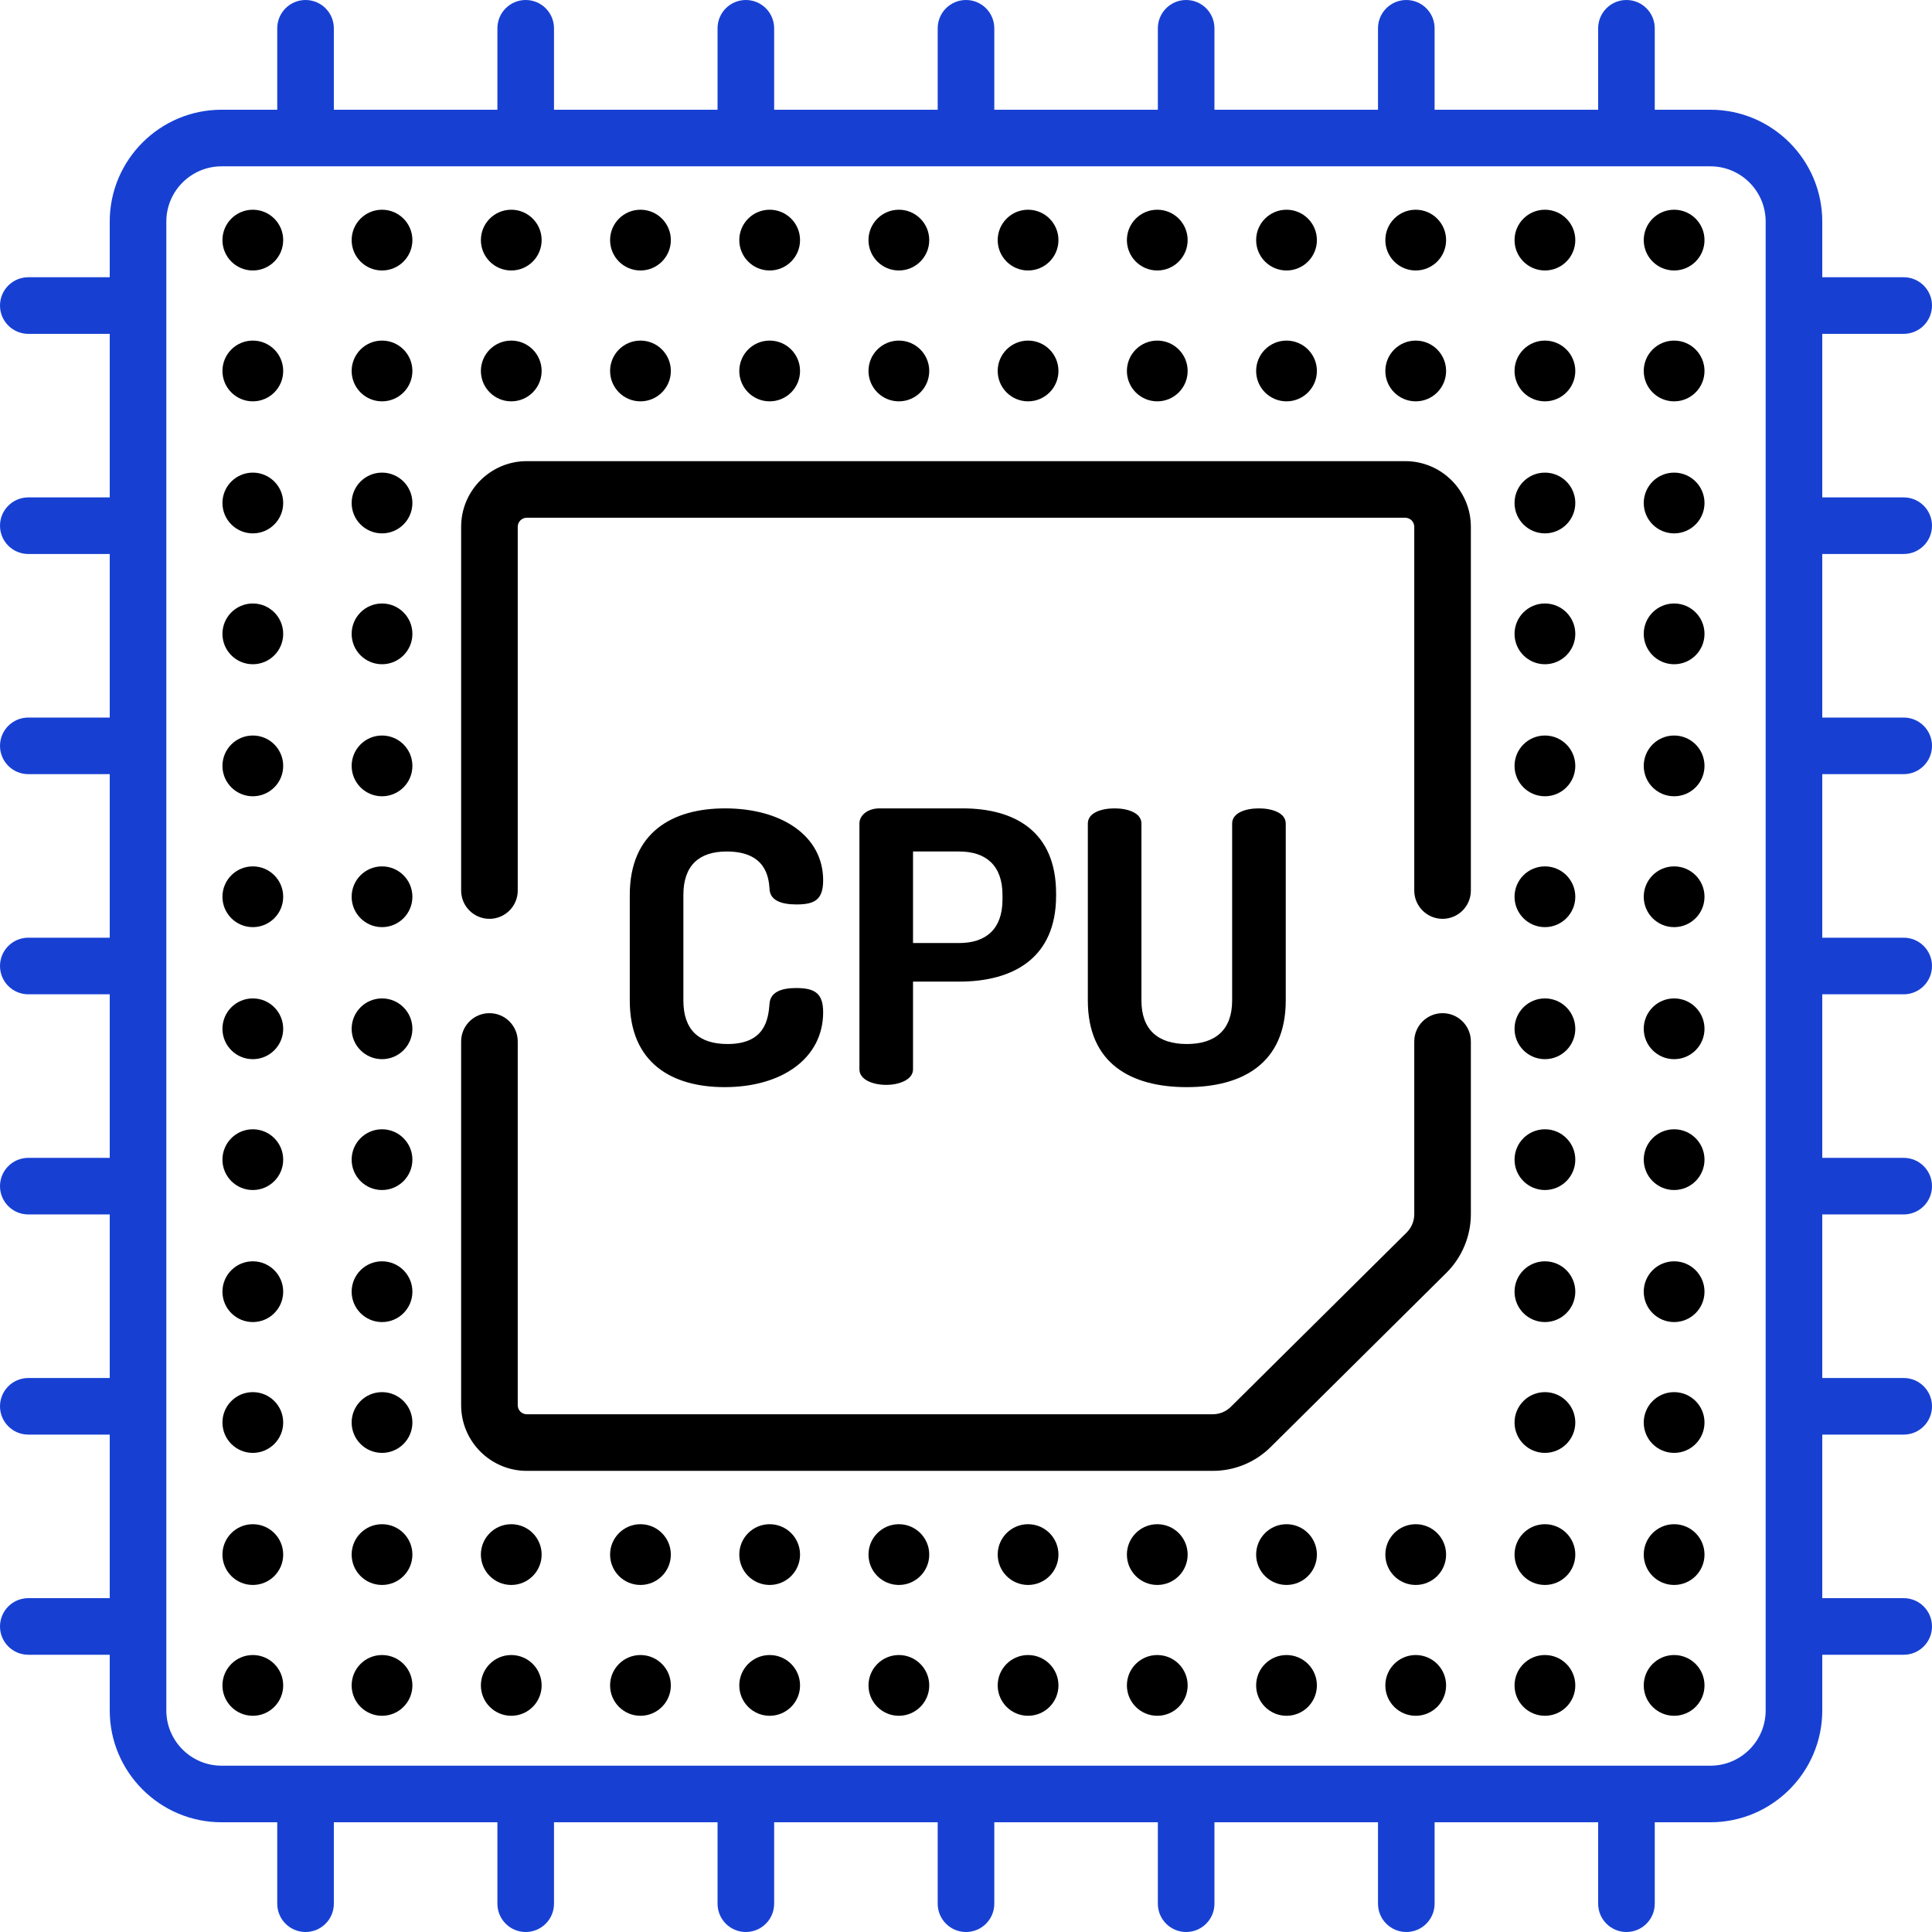 <svg width="512" height="512" viewBox="0 0 512 512" fill="none" xmlns="http://www.w3.org/2000/svg">
<path d="M210.932 261.84C207.217 261.84 204.157 262.843 203.939 265.95C203.611 270.16 202.737 276.675 192.794 276.675C185.254 276.675 181.102 272.967 181.102 265.148V237.182C181.101 229.364 185.253 225.655 192.574 225.655C202.954 225.655 203.719 232.471 203.938 235.578C204.047 238.585 206.998 239.688 211.041 239.688C215.848 239.688 218.143 238.485 218.143 233.273C218.143 221.646 207.326 214.228 192.138 214.228C178.37 214.228 166.897 220.443 166.897 237.182V265.148C166.897 281.888 178.261 288.102 192.028 288.102C207.326 288.102 218.143 280.384 218.143 268.255C218.143 263.143 215.849 261.84 210.932 261.84Z" fill="black"/>
<path d="M255.073 214.228H233.11C229.832 214.228 227.756 216.132 227.756 218.238V283.392C227.756 286.098 231.253 287.502 234.858 287.502C238.354 287.502 241.96 286.098 241.96 283.392V260.137H254.198C268.622 260.137 279.876 253.822 279.876 237.383V236.781C279.876 220.342 268.949 214.228 255.073 214.228ZM265.671 238.386C265.671 246.205 261.3 249.914 254.198 249.914H241.96V225.655H254.198C261.301 225.655 265.671 229.364 265.671 237.183V238.386Z" fill="black"/>
<path d="M333.633 214.228C330.027 214.228 326.531 215.431 326.531 218.238V265.149C326.531 272.968 322.051 276.676 314.512 276.676C306.972 276.676 302.492 272.968 302.492 265.149V218.238C302.492 215.431 298.886 214.228 295.39 214.228C291.784 214.228 288.287 215.431 288.287 218.238V265.149C288.287 281.889 299.76 288.103 314.511 288.103C329.153 288.103 340.735 281.888 340.735 265.149V218.238C340.735 215.431 337.129 214.228 333.633 214.228Z" fill="black"/>
<path d="M67 71.68C71.446 71.68 75.05 68.076 75.05 63.63C75.05 59.184 71.446 55.58 67 55.58C62.554 55.58 58.95 59.184 58.95 63.63C58.95 68.076 62.554 71.68 67 71.68Z" fill="black"/>
<path d="M101.24 71.68C105.686 71.68 109.29 68.076 109.29 63.63C109.29 59.184 105.686 55.58 101.24 55.58C96.794 55.58 93.19 59.184 93.19 63.63C93.19 68.076 96.794 71.68 101.24 71.68Z" fill="black"/>
<path d="M135.49 71.68C139.936 71.68 143.54 68.076 143.54 63.63C143.54 59.184 139.936 55.58 135.49 55.58C131.044 55.58 127.44 59.184 127.44 63.63C127.44 68.076 131.044 71.68 135.49 71.68Z" fill="black"/>
<path d="M169.73 71.68C174.176 71.68 177.78 68.076 177.78 63.63C177.78 59.184 174.176 55.58 169.73 55.58C165.284 55.58 161.68 59.184 161.68 63.63C161.68 68.076 165.284 71.68 169.73 71.68Z" fill="black"/>
<path d="M203.97 71.68C208.416 71.68 212.02 68.076 212.02 63.63C212.02 59.184 208.416 55.58 203.97 55.58C199.524 55.58 195.92 59.184 195.92 63.63C195.92 68.076 199.524 71.68 203.97 71.68Z" fill="black"/>
<path d="M238.21 71.68C242.656 71.68 246.26 68.076 246.26 63.63C246.26 59.184 242.656 55.58 238.21 55.58C233.764 55.58 230.16 59.184 230.16 63.63C230.16 68.076 233.764 71.68 238.21 71.68Z" fill="black"/>
<path d="M272.45 71.68C276.896 71.68 280.5 68.076 280.5 63.63C280.5 59.184 276.896 55.58 272.45 55.58C268.004 55.58 264.4 59.184 264.4 63.63C264.4 68.076 268.004 71.68 272.45 71.68Z" fill="black"/>
<path d="M306.69 71.68C311.136 71.68 314.74 68.076 314.74 63.63C314.74 59.184 311.136 55.58 306.69 55.58C302.244 55.58 298.64 59.184 298.64 63.63C298.64 68.076 302.244 71.68 306.69 71.68Z" fill="black"/>
<path d="M340.94 71.68C345.386 71.68 348.99 68.076 348.99 63.63C348.99 59.184 345.386 55.58 340.94 55.58C336.494 55.58 332.89 59.184 332.89 63.63C332.89 68.076 336.494 71.68 340.94 71.68Z" fill="black"/>
<path d="M375.18 71.68C379.626 71.68 383.23 68.076 383.23 63.63C383.23 59.184 379.626 55.58 375.18 55.58C370.734 55.58 367.13 59.184 367.13 63.63C367.13 68.076 370.734 71.68 375.18 71.68Z" fill="black"/>
<path d="M409.42 71.68C413.866 71.68 417.47 68.076 417.47 63.63C417.47 59.184 413.866 55.58 409.42 55.58C404.974 55.58 401.37 59.184 401.37 63.63C401.37 68.076 404.974 71.68 409.42 71.68Z" fill="black"/>
<path d="M443.66 71.68C448.106 71.68 451.71 68.076 451.71 63.63C451.71 59.184 448.106 55.58 443.66 55.58C439.214 55.58 435.61 59.184 435.61 63.63C435.61 68.076 439.214 71.68 443.66 71.68Z" fill="black"/>
<path d="M67 106.36C71.446 106.36 75.05 102.756 75.05 98.31C75.05 93.864 71.446 90.26 67 90.26C62.554 90.26 58.95 93.864 58.95 98.31C58.95 102.756 62.554 106.36 67 106.36Z" fill="black"/>
<path d="M101.24 106.36C105.686 106.36 109.29 102.756 109.29 98.31C109.29 93.864 105.686 90.26 101.24 90.26C96.794 90.26 93.19 93.864 93.19 98.31C93.19 102.756 96.794 106.36 101.24 106.36Z" fill="black"/>
<path d="M135.49 106.36C139.936 106.36 143.54 102.756 143.54 98.31C143.54 93.864 139.936 90.26 135.49 90.26C131.044 90.26 127.44 93.864 127.44 98.31C127.44 102.756 131.044 106.36 135.49 106.36Z" fill="black"/>
<path d="M169.73 106.36C174.176 106.36 177.78 102.756 177.78 98.31C177.78 93.864 174.176 90.26 169.73 90.26C165.284 90.26 161.68 93.864 161.68 98.31C161.68 102.756 165.284 106.36 169.73 106.36Z" fill="black"/>
<path d="M203.97 106.36C208.416 106.36 212.02 102.756 212.02 98.31C212.02 93.864 208.416 90.26 203.97 90.26C199.524 90.26 195.92 93.864 195.92 98.31C195.92 102.756 199.524 106.36 203.97 106.36Z" fill="black"/>
<path d="M238.21 106.36C242.656 106.36 246.26 102.756 246.26 98.31C246.26 93.864 242.656 90.26 238.21 90.26C233.764 90.26 230.16 93.864 230.16 98.31C230.16 102.756 233.764 106.36 238.21 106.36Z" fill="black"/>
<path d="M272.45 106.36C276.896 106.36 280.5 102.756 280.5 98.31C280.5 93.864 276.896 90.26 272.45 90.26C268.004 90.26 264.4 93.864 264.4 98.31C264.4 102.756 268.004 106.36 272.45 106.36Z" fill="black"/>
<path d="M306.69 106.36C311.136 106.36 314.74 102.756 314.74 98.31C314.74 93.864 311.136 90.26 306.69 90.26C302.244 90.26 298.64 93.864 298.64 98.31C298.64 102.756 302.244 106.36 306.69 106.36Z" fill="black"/>
<path d="M340.94 106.36C345.386 106.36 348.99 102.756 348.99 98.31C348.99 93.864 345.386 90.26 340.94 90.26C336.494 90.26 332.89 93.864 332.89 98.31C332.89 102.756 336.494 106.36 340.94 106.36Z" fill="black"/>
<path d="M375.18 106.36C379.626 106.36 383.23 102.756 383.23 98.31C383.23 93.864 379.626 90.26 375.18 90.26C370.734 90.26 367.13 93.864 367.13 98.31C367.13 102.756 370.734 106.36 375.18 106.36Z" fill="black"/>
<path d="M409.42 106.36C413.866 106.36 417.47 102.756 417.47 98.31C417.47 93.864 413.866 90.26 409.42 90.26C404.974 90.26 401.37 93.864 401.37 98.31C401.37 102.756 404.974 106.36 409.42 106.36Z" fill="black"/>
<path d="M443.66 106.36C448.106 106.36 451.71 102.756 451.71 98.31C451.71 93.864 448.106 90.26 443.66 90.26C439.214 90.26 435.61 93.864 435.61 98.31C435.61 102.756 439.214 106.36 443.66 106.36Z" fill="black"/>
<path d="M67 141.35C71.446 141.35 75.05 137.746 75.05 133.3C75.05 128.854 71.446 125.25 67 125.25C62.554 125.25 58.95 128.854 58.95 133.3C58.95 137.746 62.554 141.35 67 141.35Z" fill="black"/>
<path d="M101.24 141.35C105.686 141.35 109.29 137.746 109.29 133.3C109.29 128.854 105.686 125.25 101.24 125.25C96.794 125.25 93.19 128.854 93.19 133.3C93.19 137.746 96.794 141.35 101.24 141.35Z" fill="black"/>
<path d="M409.42 141.35C413.866 141.35 417.47 137.746 417.47 133.3C417.47 128.854 413.866 125.25 409.42 125.25C404.974 125.25 401.37 128.854 401.37 133.3C401.37 137.746 404.974 141.35 409.42 141.35Z" fill="black"/>
<path d="M443.66 141.35C448.106 141.35 451.71 137.746 451.71 133.3C451.71 128.854 448.106 125.25 443.66 125.25C439.214 125.25 435.61 128.854 435.61 133.3C435.61 137.746 439.214 141.35 443.66 141.35Z" fill="black"/>
<path d="M67 176.03C71.446 176.03 75.05 172.426 75.05 167.98C75.05 163.534 71.446 159.93 67 159.93C62.554 159.93 58.95 163.534 58.95 167.98C58.95 172.426 62.554 176.03 67 176.03Z" fill="black"/>
<path d="M101.24 176.03C105.686 176.03 109.29 172.426 109.29 167.98C109.29 163.534 105.686 159.93 101.24 159.93C96.794 159.93 93.19 163.534 93.19 167.98C93.19 172.426 96.794 176.03 101.24 176.03Z" fill="black"/>
<path d="M409.42 176.03C413.866 176.03 417.47 172.426 417.47 167.98C417.47 163.534 413.866 159.93 409.42 159.93C404.974 159.93 401.37 163.534 401.37 167.98C401.37 172.426 404.974 176.03 409.42 176.03Z" fill="black"/>
<path d="M443.66 176.03C448.106 176.03 451.71 172.426 451.71 167.98C451.71 163.534 448.106 159.93 443.66 159.93C439.214 159.93 435.61 163.534 435.61 167.98C435.61 172.426 439.214 176.03 443.66 176.03Z" fill="black"/>
<path d="M67 211.02C71.446 211.02 75.05 207.416 75.05 202.97C75.05 198.524 71.446 194.92 67 194.92C62.554 194.92 58.95 198.524 58.95 202.97C58.95 207.416 62.554 211.02 67 211.02Z" fill="black"/>
<path d="M101.24 211.02C105.686 211.02 109.29 207.416 109.29 202.97C109.29 198.524 105.686 194.92 101.24 194.92C96.794 194.92 93.19 198.524 93.19 202.97C93.19 207.416 96.794 211.02 101.24 211.02Z" fill="black"/>
<path d="M409.42 211.02C413.866 211.02 417.47 207.416 417.47 202.97C417.47 198.524 413.866 194.92 409.42 194.92C404.974 194.92 401.37 198.524 401.37 202.97C401.37 207.416 404.974 211.02 409.42 211.02Z" fill="black"/>
<path d="M443.66 211.02C448.106 211.02 451.71 207.416 451.71 202.97C451.71 198.524 448.106 194.92 443.66 194.92C439.214 194.92 435.61 198.524 435.61 202.97C435.61 207.416 439.214 211.02 443.66 211.02Z" fill="black"/>
<path d="M67 245.7C71.446 245.7 75.05 242.096 75.05 237.65C75.05 233.204 71.446 229.6 67 229.6C62.554 229.6 58.95 233.204 58.95 237.65C58.95 242.096 62.554 245.7 67 245.7Z" fill="black"/>
<path d="M101.24 245.7C105.686 245.7 109.29 242.096 109.29 237.65C109.29 233.204 105.686 229.6 101.24 229.6C96.794 229.6 93.19 233.204 93.19 237.65C93.19 242.096 96.794 245.7 101.24 245.7Z" fill="black"/>
<path d="M409.42 245.7C413.866 245.7 417.47 242.096 417.47 237.65C417.47 233.204 413.866 229.6 409.42 229.6C404.974 229.6 401.37 233.204 401.37 237.65C401.37 242.096 404.974 245.7 409.42 245.7Z" fill="black"/>
<path d="M443.66 245.7C448.106 245.7 451.71 242.096 451.71 237.65C451.71 233.204 448.106 229.6 443.66 229.6C439.214 229.6 435.61 233.204 435.61 237.65C435.61 242.096 439.214 245.7 443.66 245.7Z" fill="black"/>
<path d="M67 280.69C71.446 280.69 75.05 277.086 75.05 272.64C75.05 268.194 71.446 264.59 67 264.59C62.554 264.59 58.95 268.194 58.95 272.64C58.95 277.086 62.554 280.69 67 280.69Z" fill="black"/>
<path d="M101.24 280.69C105.686 280.69 109.29 277.086 109.29 272.64C109.29 268.194 105.686 264.59 101.24 264.59C96.794 264.59 93.19 268.194 93.19 272.64C93.19 277.086 96.794 280.69 101.24 280.69Z" fill="black"/>
<path d="M409.42 280.69C413.866 280.69 417.47 277.086 417.47 272.64C417.47 268.194 413.866 264.59 409.42 264.59C404.974 264.59 401.37 268.194 401.37 272.64C401.37 277.086 404.974 280.69 409.42 280.69Z" fill="black"/>
<path d="M443.66 280.69C448.106 280.69 451.71 277.086 451.71 272.64C451.71 268.194 448.106 264.59 443.66 264.59C439.214 264.59 435.61 268.194 435.61 272.64C435.61 277.086 439.214 280.69 443.66 280.69Z" fill="black"/>
<path d="M67 315.37C71.446 315.37 75.05 311.766 75.05 307.32C75.05 302.874 71.446 299.27 67 299.27C62.554 299.27 58.95 302.874 58.95 307.32C58.95 311.766 62.554 315.37 67 315.37Z" fill="black"/>
<path d="M101.24 315.37C105.686 315.37 109.29 311.766 109.29 307.32C109.29 302.874 105.686 299.27 101.24 299.27C96.794 299.27 93.19 302.874 93.19 307.32C93.19 311.766 96.794 315.37 101.24 315.37Z" fill="black"/>
<path d="M409.42 315.37C413.866 315.37 417.47 311.766 417.47 307.32C417.47 302.874 413.866 299.27 409.42 299.27C404.974 299.27 401.37 302.874 401.37 307.32C401.37 311.766 404.974 315.37 409.42 315.37Z" fill="black"/>
<path d="M443.66 315.37C448.106 315.37 451.71 311.766 451.71 307.32C451.71 302.874 448.106 299.27 443.66 299.27C439.214 299.27 435.61 302.874 435.61 307.32C435.61 311.766 439.214 315.37 443.66 315.37Z" fill="black"/>
<path d="M67 350.36C71.446 350.36 75.05 346.756 75.05 342.31C75.05 337.864 71.446 334.26 67 334.26C62.554 334.26 58.95 337.864 58.95 342.31C58.95 346.756 62.554 350.36 67 350.36Z" fill="black"/>
<path d="M101.24 350.36C105.686 350.36 109.29 346.756 109.29 342.31C109.29 337.864 105.686 334.26 101.24 334.26C96.794 334.26 93.19 337.864 93.19 342.31C93.19 346.756 96.794 350.36 101.24 350.36Z" fill="black"/>
<path d="M409.42 350.36C413.866 350.36 417.47 346.756 417.47 342.31C417.47 337.864 413.866 334.26 409.42 334.26C404.974 334.26 401.37 337.864 401.37 342.31C401.37 346.756 404.974 350.36 409.42 350.36Z" fill="black"/>
<path d="M443.66 350.36C448.106 350.36 451.71 346.756 451.71 342.31C451.71 337.864 448.106 334.26 443.66 334.26C439.214 334.26 435.61 337.864 435.61 342.31C435.61 346.756 439.214 350.36 443.66 350.36Z" fill="black"/>
<path d="M67 385.03C71.446 385.03 75.05 381.426 75.05 376.98C75.05 372.534 71.446 368.93 67 368.93C62.554 368.93 58.95 372.534 58.95 376.98C58.95 381.426 62.554 385.03 67 385.03Z" fill="black"/>
<path d="M101.24 385.03C105.686 385.03 109.29 381.426 109.29 376.98C109.29 372.534 105.686 368.93 101.24 368.93C96.794 368.93 93.19 372.534 93.19 376.98C93.19 381.426 96.794 385.03 101.24 385.03Z" fill="black"/>
<path d="M409.42 385.03C413.866 385.03 417.47 381.426 417.47 376.98C417.47 372.534 413.866 368.93 409.42 368.93C404.974 368.93 401.37 372.534 401.37 376.98C401.37 381.426 404.974 385.03 409.42 385.03Z" fill="black"/>
<path d="M443.66 385.03C448.106 385.03 451.71 381.426 451.71 376.98C451.71 372.534 448.106 368.93 443.66 368.93C439.214 368.93 435.61 372.534 435.61 376.98C435.61 381.426 439.214 385.03 443.66 385.03Z" fill="black"/>
<path d="M67 420.03C71.446 420.03 75.05 416.426 75.05 411.98C75.05 407.534 71.446 403.93 67 403.93C62.554 403.93 58.95 407.534 58.95 411.98C58.95 416.426 62.554 420.03 67 420.03Z" fill="black"/>
<path d="M101.24 420.03C105.686 420.03 109.29 416.426 109.29 411.98C109.29 407.534 105.686 403.93 101.24 403.93C96.794 403.93 93.19 407.534 93.19 411.98C93.19 416.426 96.794 420.03 101.24 420.03Z" fill="black"/>
<path d="M135.49 420.03C139.936 420.03 143.54 416.426 143.54 411.98C143.54 407.534 139.936 403.93 135.49 403.93C131.044 403.93 127.44 407.534 127.44 411.98C127.44 416.426 131.044 420.03 135.49 420.03Z" fill="black"/>
<path d="M169.73 420.03C174.176 420.03 177.78 416.426 177.78 411.98C177.78 407.534 174.176 403.93 169.73 403.93C165.284 403.93 161.68 407.534 161.68 411.98C161.68 416.426 165.284 420.03 169.73 420.03Z" fill="black"/>
<path d="M203.97 420.03C208.416 420.03 212.02 416.426 212.02 411.98C212.02 407.534 208.416 403.93 203.97 403.93C199.524 403.93 195.92 407.534 195.92 411.98C195.92 416.426 199.524 420.03 203.97 420.03Z" fill="black"/>
<path d="M238.21 420.03C242.656 420.03 246.26 416.426 246.26 411.98C246.26 407.534 242.656 403.93 238.21 403.93C233.764 403.93 230.16 407.534 230.16 411.98C230.16 416.426 233.764 420.03 238.21 420.03Z" fill="black"/>
<path d="M272.45 420.03C276.896 420.03 280.5 416.426 280.5 411.98C280.5 407.534 276.896 403.93 272.45 403.93C268.004 403.93 264.4 407.534 264.4 411.98C264.4 416.426 268.004 420.03 272.45 420.03Z" fill="black"/>
<path d="M306.69 420.03C311.136 420.03 314.74 416.426 314.74 411.98C314.74 407.534 311.136 403.93 306.69 403.93C302.244 403.93 298.64 407.534 298.64 411.98C298.64 416.426 302.244 420.03 306.69 420.03Z" fill="black"/>
<path d="M340.94 420.03C345.386 420.03 348.99 416.426 348.99 411.98C348.99 407.534 345.386 403.93 340.94 403.93C336.494 403.93 332.89 407.534 332.89 411.98C332.89 416.426 336.494 420.03 340.94 420.03Z" fill="black"/>
<path d="M375.18 420.03C379.626 420.03 383.23 416.426 383.23 411.98C383.23 407.534 379.626 403.93 375.18 403.93C370.734 403.93 367.13 407.534 367.13 411.98C367.13 416.426 370.734 420.03 375.18 420.03Z" fill="black"/>
<path d="M409.42 420.03C413.866 420.03 417.47 416.426 417.47 411.98C417.47 407.534 413.866 403.93 409.42 403.93C404.974 403.93 401.37 407.534 401.37 411.98C401.37 416.426 404.974 420.03 409.42 420.03Z" fill="black"/>
<path d="M443.66 420.03C448.106 420.03 451.71 416.426 451.71 411.98C451.71 407.534 448.106 403.93 443.66 403.93C439.214 403.93 435.61 407.534 435.61 411.98C435.61 416.426 439.214 420.03 443.66 420.03Z" fill="black"/>
<path d="M67 454.7C71.446 454.7 75.05 451.096 75.05 446.65C75.05 442.204 71.446 438.6 67 438.6C62.554 438.6 58.95 442.204 58.95 446.65C58.95 451.096 62.554 454.7 67 454.7Z" fill="black"/>
<path d="M101.24 454.7C105.686 454.7 109.29 451.096 109.29 446.65C109.29 442.204 105.686 438.6 101.24 438.6C96.794 438.6 93.19 442.204 93.19 446.65C93.19 451.096 96.794 454.7 101.24 454.7Z" fill="black"/>
<path d="M135.49 454.7C139.936 454.7 143.54 451.096 143.54 446.65C143.54 442.204 139.936 438.6 135.49 438.6C131.044 438.6 127.44 442.204 127.44 446.65C127.44 451.096 131.044 454.7 135.49 454.7Z" fill="black"/>
<path d="M169.73 454.7C174.176 454.7 177.78 451.096 177.78 446.65C177.78 442.204 174.176 438.6 169.73 438.6C165.284 438.6 161.68 442.204 161.68 446.65C161.68 451.096 165.284 454.7 169.73 454.7Z" fill="black"/>
<path d="M203.97 454.7C208.416 454.7 212.02 451.096 212.02 446.65C212.02 442.204 208.416 438.6 203.97 438.6C199.524 438.6 195.92 442.204 195.92 446.65C195.92 451.096 199.524 454.7 203.97 454.7Z" fill="black"/>
<path d="M238.21 454.7C242.656 454.7 246.26 451.096 246.26 446.65C246.26 442.204 242.656 438.6 238.21 438.6C233.764 438.6 230.16 442.204 230.16 446.65C230.16 451.096 233.764 454.7 238.21 454.7Z" fill="black"/>
<path d="M272.45 454.7C276.896 454.7 280.5 451.096 280.5 446.65C280.5 442.204 276.896 438.6 272.45 438.6C268.004 438.6 264.4 442.204 264.4 446.65C264.4 451.096 268.004 454.7 272.45 454.7Z" fill="black"/>
<path d="M306.69 454.7C311.136 454.7 314.74 451.096 314.74 446.65C314.74 442.204 311.136 438.6 306.69 438.6C302.244 438.6 298.64 442.204 298.64 446.65C298.64 451.096 302.244 454.7 306.69 454.7Z" fill="black"/>
<path d="M340.94 454.7C345.386 454.7 348.99 451.096 348.99 446.65C348.99 442.204 345.386 438.6 340.94 438.6C336.494 438.6 332.89 442.204 332.89 446.65C332.89 451.096 336.494 454.7 340.94 454.7Z" fill="black"/>
<path d="M375.18 454.7C379.626 454.7 383.23 451.096 383.23 446.65C383.23 442.204 379.626 438.6 375.18 438.6C370.734 438.6 367.13 442.204 367.13 446.65C367.13 451.096 370.734 454.7 375.18 454.7Z" fill="black"/>
<path d="M409.42 454.7C413.866 454.7 417.47 451.096 417.47 446.65C417.47 442.204 413.866 438.6 409.42 438.6C404.974 438.6 401.37 442.204 401.37 446.65C401.37 451.096 404.974 454.7 409.42 454.7Z" fill="black"/>
<path d="M443.66 454.7C448.106 454.7 451.71 451.096 451.71 446.65C451.71 442.204 448.106 438.6 443.66 438.6C439.214 438.6 435.61 442.204 435.61 446.65C435.61 451.096 439.214 454.7 443.66 454.7Z" fill="black"/>
<path d="M372.397 122.206H139.604C130.011 122.206 122.207 130.01 122.207 139.603V236C122.207 240.142 125.565 243.5 129.707 243.5C133.849 243.5 137.207 240.142 137.207 236V139.603C137.207 138.281 138.283 137.206 139.604 137.206H372.397C373.719 137.206 374.794 138.281 374.794 139.603V236C374.794 240.142 378.152 243.5 382.294 243.5C386.436 243.5 389.794 240.142 389.794 236V139.603C389.794 130.01 381.99 122.206 372.397 122.206Z" fill="black"/>
<path d="M382.294 268.5C378.152 268.5 374.794 271.858 374.794 276V321.787C374.794 323.596 374.057 325.364 372.773 326.637L326.191 372.815C324.904 374.091 323.196 374.794 321.383 374.794H139.603C138.281 374.794 137.206 373.719 137.206 372.397V276C137.206 271.858 133.848 268.5 129.706 268.5C125.564 268.5 122.206 271.858 122.206 276V372.397C122.206 381.99 130.011 389.794 139.603 389.794H321.383C327.178 389.794 332.636 387.547 336.751 383.467L383.333 337.289C387.439 333.219 389.794 327.568 389.794 321.787V276C389.794 271.858 386.437 268.5 382.294 268.5Z" fill="black"/>
<path d="M504.5 146.815C508.642 146.815 512 143.457 512 139.315C512 135.173 508.642 131.815 504.5 131.815H482.921V88.473H504.5C508.642 88.473 512 85.115 512 80.973C512 76.831 508.642 73.473 504.5 73.473H482.921V58.72C482.921 42.376 469.624 29.079 453.28 29.079H438.527V7.5C438.527 3.358 435.169 0 431.027 0C426.885 0 423.527 3.358 423.527 7.5V29.079H380.185V7.5C380.185 3.358 376.827 0 372.685 0C368.543 0 365.185 3.358 365.185 7.5V29.079H321.842V7.5C321.842 3.358 318.484 0 314.342 0C310.2 0 306.842 3.358 306.842 7.5V29.079H263.5V7.5C263.5 3.358 260.142 0 256 0C251.858 0 248.5 3.358 248.5 7.5V29.079H205.158V7.5C205.158 3.358 201.8 0 197.658 0C193.516 0 190.158 3.358 190.158 7.5V29.079H146.815V7.5C146.815 3.358 143.457 0 139.315 0C135.173 0 131.815 3.358 131.815 7.5V29.079H88.473V7.5C88.473 3.358 85.115 0 80.973 0C76.831 0 73.473 3.358 73.473 7.5V29.079H58.72C42.376 29.079 29.079 42.376 29.079 58.72V73.473H7.5C3.358 73.473 0 76.831 0 80.973C0 85.115 3.358 88.473 7.5 88.473H29.079V131.815H7.5C3.358 131.815 0 135.173 0 139.315C0 143.457 3.358 146.815 7.5 146.815H29.079V190.158H7.5C3.358 190.158 0 193.516 0 197.658C0 201.8 3.358 205.158 7.5 205.158H29.079V248.5H7.5C3.358 248.5 0 251.858 0 256C0 260.142 3.358 263.5 7.5 263.5H29.079V306.842H7.5C3.358 306.842 0 310.2 0 314.342C0 318.484 3.358 321.842 7.5 321.842H29.079V365.185H7.5C3.358 365.185 0 368.543 0 372.685C0 376.827 3.358 380.185 7.5 380.185H29.079V423.527H7.5C3.358 423.527 0 426.885 0 431.027C0 435.169 3.358 438.527 7.5 438.527H29.079V453.28C29.079 469.624 42.376 482.921 58.72 482.921H73.473V504.5C73.473 508.642 76.831 512 80.973 512C85.115 512 88.473 508.642 88.473 504.5V482.921H131.815V504.5C131.815 508.642 135.173 512 139.315 512C143.457 512 146.815 508.642 146.815 504.5V482.921H190.158V504.5C190.158 508.642 193.516 512 197.658 512C201.8 512 205.158 508.642 205.158 504.5V482.921H248.5V504.5C248.5 508.642 251.858 512 256 512C260.142 512 263.5 508.642 263.5 504.5V482.921H306.842V504.5C306.842 508.642 310.2 512 314.342 512C318.484 512 321.842 508.642 321.842 504.5V482.921H365.185V504.5C365.185 508.642 368.543 512 372.685 512C376.827 512 380.185 508.642 380.185 504.5V482.921H423.527V504.5C423.527 508.642 426.885 512 431.027 512C435.169 512 438.527 508.642 438.527 504.5V482.921H453.28C469.624 482.921 482.921 469.624 482.921 453.28V438.527H504.5C508.642 438.527 512 435.169 512 431.027C512 426.885 508.642 423.527 504.5 423.527H482.921V380.185H504.5C508.642 380.185 512 376.827 512 372.685C512 368.543 508.642 365.185 504.5 365.185H482.921V321.842H504.5C508.642 321.842 512 318.484 512 314.342C512 310.2 508.642 306.842 504.5 306.842H482.921V263.5H504.5C508.642 263.5 512 260.142 512 256C512 251.858 508.642 248.5 504.5 248.5H482.921V205.158H504.5C508.642 205.158 512 201.8 512 197.658C512 193.516 508.642 190.158 504.5 190.158H482.921V146.815H504.5ZM467.921 80.963C467.921 80.966 467.921 80.969 467.921 80.973C467.921 80.977 467.921 80.979 467.921 80.983V139.306C467.921 139.309 467.921 139.312 467.921 139.316C467.921 139.32 467.921 139.322 467.921 139.326V197.649C467.921 197.652 467.921 197.655 467.921 197.659C467.921 197.663 467.921 197.665 467.921 197.669V255.992C467.921 255.995 467.921 255.998 467.921 256.002C467.921 256.006 467.921 256.008 467.921 256.012V314.335C467.921 314.338 467.921 314.341 467.921 314.345C467.921 314.349 467.921 314.351 467.921 314.355V372.678C467.921 372.681 467.921 372.684 467.921 372.688C467.921 372.692 467.921 372.694 467.921 372.698V431.021C467.921 431.024 467.921 431.027 467.921 431.031C467.921 431.035 467.921 431.037 467.921 431.041V453.284C467.921 461.357 461.353 467.925 453.28 467.925H58.72C50.647 467.925 44.079 461.357 44.079 453.284V58.72C44.079 50.647 50.647 44.079 58.72 44.079H453.28C461.353 44.079 467.921 50.647 467.921 58.72V80.963Z" fill="#1740D3"/>
</svg>
